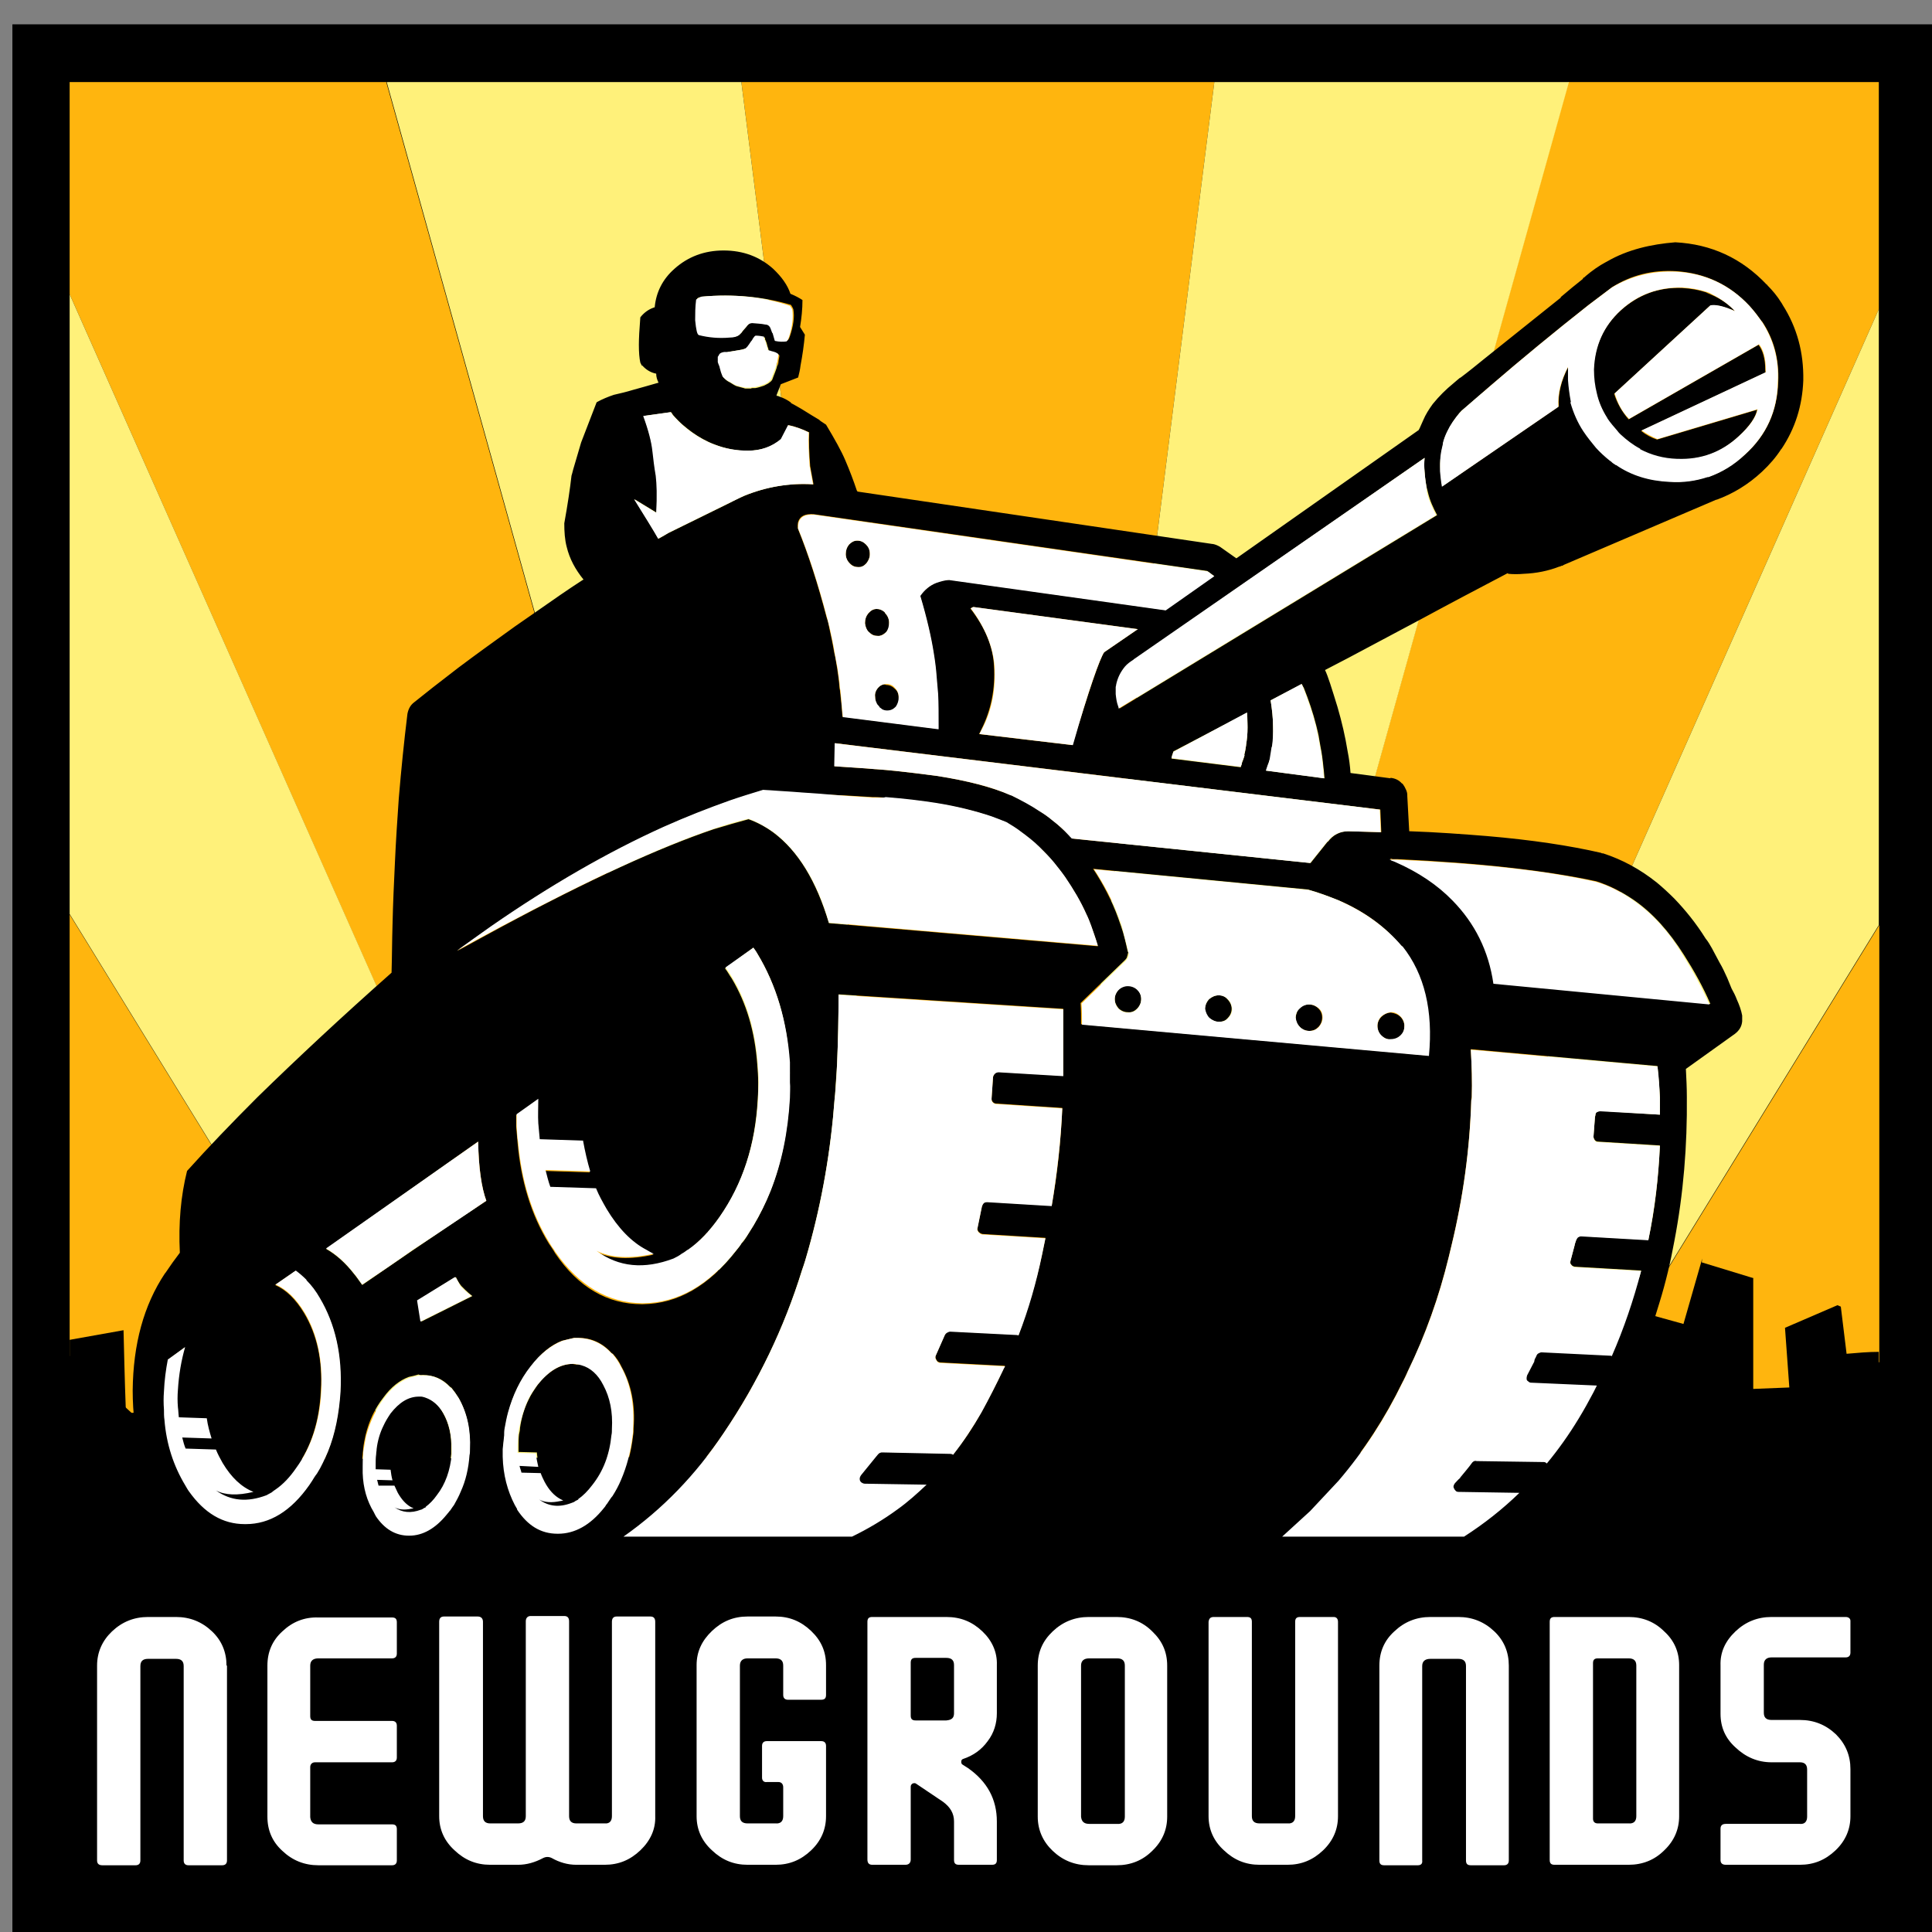 <?xml version="1.0" encoding="utf-8"?>
<!-- Generator: Adobe Illustrator 19.2.1, SVG Export Plug-In . SVG Version: 6.00 Build 0)  -->
<svg version="1.1" id="Layer_1" xmlns="http://www.w3.org/2000/svg" xmlns:xlink="http://www.w3.org/1999/xlink" x="0px" y="0px"
	 viewBox="0 0 52.6 52.6" style="enable-background:new 0 0 52.6 52.6;" xml:space="preserve">
<rect x="0" y="0" width="52.6" height="52.6" fill="#808080" stroke="none"/>
<style type="text/css">
	.st0{fill:#FFB50E;}
	.st1{fill:#FFF17A;}
	.st2{fill:#FFFFFF;}
</style>
<g transform="matrix( 0.131, 0, 0, 0.131, 90.95,179.15) ">
	<g transform="matrix( 1, 0, 0, 1, 0,0) ">
		<g>
			<g id="Layer4_0_FILL">
				<path d="M-691.7-1362.5v400h400v-400H-691.7z"/>
			</g>
		</g>
	</g>
	<g transform="matrix( 1, 0, 0, 1, 0,0) ">
		<g>
			<g id="Layer3_0_FILL">
				<path class="st0" d="M-499.1-1025.5h16.2l41-325h-98.3L-499.1-1025.5 M-679.8-1085.8l65.3,60.3l28.3,0.1l-93.6-152.1V-1085.8
					 M-679.8-1350.5v44.1l124.5,280.8h32l-90.7-324.9H-679.8 M-367.5-1025.6l63.8-58.9v-90.8l-92.1,149.8L-367.5-1025.6
					 M-303.8-1303.3v-47.2h-64.5l-90.6,324.9h32L-303.8-1303.3z"/>
				<path class="st1" d="M-679.8-1306.4v128.8l93.6,152.1l31-0.1L-679.8-1306.4 M-540.2-1350.5h-73.7l90.7,324.9l24.1,0.1
					L-540.2-1350.5 M-368.2-1350.5h-73.7l-41,325l24-0.1L-368.2-1350.5 M-303.8-1175.3v-128l-123.1,277.7l31,0.1L-303.8-1175.3z"/>
			</g>
		</g>
	</g>
	<g transform="matrix( 1, 0, 0, 1, 0,0) ">
		<g>
			<g id="Layer2_0_FILL">
				<path d="M-329.8-1101.9l-10.8-3.3l0.1-0.8l-3.9,13.6l-6.5-1.8l-0.4-7.9h-27.4v36.2l-267.1,1.7c-1.1,0.2-2.2,0.3-3.3,0.5l-4-22.4
					c-2,0.6-5.6,1.1-10.6,1.7l2.1,10.3c-0.4-0.2-2.6-0.1-6.5,0.3c-0.3-7.9-0.4-13.7-0.5-17.3l-11.2,2v98.1h376v-95.6
					c-2.2,0-4.4,0.2-6.7,0.4l-1.2-9.8l-0.7-0.3l-10.9,4.7l0.9,12.4l-7.5,0.3V-1101.9z"/>
			</g>
		</g>
	</g>
	<g transform="matrix( 1, 0, 0, 1, 0,0) ">
		<g>
			<g id="Layer1_0_FILL">
				<path d="M-360.3-1313.2c-0.1,0-0.1,0.1-0.2,0.1c-1.5,0.8-2.9,1.8-4.2,2.9l0,0c-0.2,0.2-0.3,0.3-0.5,0.4c-0.1,0-0.1,0.1-0.1,0.2
					c-1.5,1.2-3,2.4-4.5,3.7c-0.1,0-0.1,0.1-0.1,0.2l-16,12.8c-1.6,1.3-3.2,2.6-4.8,3.8c-0.1,0-0.1,0.1-0.2,0.1h0
					c-0.4,0.3-0.8,0.7-1.3,1.1c-1.6,1.3-3,2.7-4.3,4.3c-0.8,1.1-1.5,2.2-2,3.4c-0.3,0.6-0.5,1.2-0.8,1.8l0-0.1
					c0,0.1-0.1,0.2-0.1,0.3l-37.8,26.6c0,0-0.1,0-0.1,0.1c-1.1-0.8-2.3-1.6-3.4-2.4c-0.5-0.3-1-0.5-1.5-0.6h-0.1l-73.8-10.9
					c0,0,0-0.1,0-0.1c0,0-0.1-0.1-0.1-0.1c-0.7-2.1-1.5-4.2-2.4-6.3c-0.8-1.9-2.2-4.4-4-7.4c-0.9-0.6-1.4-0.9-1.4-1
					c-0.5-0.3-1-0.6-1.5-0.9c-1.4-0.9-2.9-1.8-4.4-2.6c0,0,0,0,0-0.1c-0.7-0.5-1.4-0.9-2.3-1.2c-0.2-0.1-0.3-0.1-0.5-0.2v0.1h0
					l-0.2-0.2l0.9-2.3l3.6-1.4c0.2-0.8,0.4-1.6,0.5-2.5c0.4-2.1,0.7-4.2,0.9-6.4l-1-1.6c0.3-1.8,0.5-3.7,0.5-5.6
					c-0.6-0.4-1.5-0.9-2.5-1.3c-0.6-1.8-1.8-3.5-3.6-5.2c-2.8-2.5-6.2-3.8-10.3-3.8c-4,0-7.4,1.3-10.2,3.8c-2.5,2.2-3.8,4.9-4.1,7.9
					c0,0,0,0.1,0,0.1c-0.1,0-0.2,0.1-0.3,0.1c-1.1,0.4-2,1.1-2.7,2l0,0c-0.2,2.5-0.3,4.4-0.3,5.7c0,1.6,0.1,2.8,0.3,3.7l0.3,0.6
					c0,0,0.1,0.1,0.1,0c0.8,0.9,1.8,1.5,2.9,1.7c0,0.7,0.2,1.3,0.5,1.9c0,0-0.1,0-0.1,0c-1.7,0.5-3.5,1-5.3,1.5
					c-1.3,0.4-2.6,0.7-3.9,1c-1.2,0.4-2.4,0.9-3.5,1.5l-0.1,0.1l-3.2,8.3c-0.5,1.7-1,3.4-1.5,5.1c-0.2,0.6-0.3,1.2-0.5,1.8
					c-0.3,2.7-0.8,6-1.5,9.9c0,1.7,0.1,3.4,0.5,4.9c0.6,2.5,1.8,4.7,3.5,6.8c-0.1,0-0.1,0.1-0.2,0.1h0h0c-3.1,2-6.1,4.1-9.1,6.2
					c-1.6,1.1-3.3,2.3-4.9,3.4c-3.9,2.8-7.8,5.6-11.8,8.6c-1.8,1.4-3.6,2.8-5.3,4.1c-1.3,1-2.6,2.1-3.9,3.1h0
					c-0.8,0.6-1.2,1.4-1.4,2.4c-0.7,5.7-1.3,11.6-1.8,17.6c-0.3,4.3-0.6,8.8-0.8,13.3c-0.2,4.2-0.4,8.5-0.5,13
					c-0.1,3.2-0.1,6.5-0.2,9.9c-10.4,9.2-19.6,17.8-27.8,25.8c-5.4,5.4-10.3,10.5-14.7,15.4c-1.3,5.2-1.8,10.8-1.5,17
					c-1,1.3-2,2.7-3,4.2c0,0-0.1,0.1-0.1,0.1c-4.4,6.6-6.6,14.7-6.7,24.3c0,9.5,2.2,17.7,6.6,24.6c0,0,0,0,0,0
					c4.1,6.5,8.9,10.1,14.5,11.1l2.5,0.2c0,0,0.1,0,0.1,0h0.1c0.1,0,0.2,0,0.3,0c0.1,0,0.1,0,0.2,0c0.1,0,0.1,0,0.1,0
					c1,0,2.4,0,4.3,0h248.4c0.3,0,0.6-0.1,0.9-0.2c2.2-1.2,4.3-2.5,6.3-4.1v0c10.2-7.6,18.2-16.9,24.1-28.2
					c3.7-6.9,6.7-14.1,8.9-21.6c1.3-4.2,2.3-8.4,3.1-12.8c1.9-9.9,2.7-19.9,2.6-30c0-1.9-0.1-3.8-0.2-5.8l10.2-7.3l0,0
					c0.9-0.7,1.4-1.5,1.5-2.6c0,0,0-0.1,0-0.1c0-0.3,0-0.7,0-1v-0.1c-0.2-1.1-0.6-2.2-1.1-3.3l0,0c-0.3-0.8-0.7-1.6-1.1-2.3v0
					c-0.3-0.7-0.6-1.5-0.9-2.2l0,0c-0.5-1.1-1-2.2-1.6-3.2c-0.5-1-1.1-2-1.6-3c-0.4-0.7-0.8-1.4-1.3-2c-2-3.2-4.2-5.9-6.5-8.3
					c-1.2-1.2-2.4-2.3-3.6-3.3c-3.5-2.8-7.2-4.8-11.2-6.1c0,0-0.1,0-0.1,0c-0.1,0-0.2,0-0.3-0.1c-6.5-1.5-14.4-2.7-23.8-3.5
					c-5-0.4-10.3-0.8-16.1-1l-0.4-7.3c0,0,0-0.1,0-0.2c0-0.4-0.1-0.8-0.3-1.2c-0.1-0.2-0.2-0.4-0.3-0.6c-0.1-0.2-0.3-0.4-0.4-0.6
					l0,0l-0.1,0c-0.6-0.7-1.4-1.1-2.4-1.2h0l0,0.1l-8.3-1.1c-0.1-1.5-0.3-3-0.6-4.5c-0.5-3.1-1.2-6.1-2.1-9.2
					c-1.2-3.9-2-6.5-2.6-7.7h0c1.6-0.8,3.2-1.7,4.8-2.5c5.1-2.7,10.3-5.5,15.4-8.2c5.9-3.2,11.8-6.3,17.7-9.4c0.1,0,0.1,0,0.2,0.1h0
					c1,0.1,2.1,0.1,3.2,0c2.6-0.1,5.1-0.6,7.4-1.5c0,0,0.1,0,0.1,0c0.2-0.1,0.4-0.2,0.6-0.2c0,0,0.1,0,0.1-0.1l0,0l31.8-13.6
					c0,0,0.1,0,0.1,0c3.3-1.2,6.5-3.1,9.4-5.8c1.6-1.5,2.9-3,4-4.7l0,0c0,0,0,0,0.1-0.1c2.8-4.2,4.3-8.9,4.5-14.2
					c0.1-5.8-1.3-11-4.3-15.7v0c0-0.1-0.1-0.1-0.1-0.2c-0.1-0.1-0.1-0.2-0.2-0.3c-0.8-1.3-1.8-2.5-2.9-3.6c0,0,0,0,0-0.1h-0.1
					c0,0,0,0,0,0c-5.2-5.5-11.5-8.4-19-8.8C-351.1-1316.8-356-1315.7-360.3-1313.2 M-330.7-1304c1,1.1,1.8,2.1,2.6,3.3l0-0.1
					c2.5,3.7,3.6,7.9,3.4,12.6c-0.2,6-2.4,11-6.8,15c-2.3,2.1-4.8,3.7-7.6,4.7h-0.1c0,0,0,0,0,0c0,0-0.1,0-0.1,0
					c-2.5,0.8-5.1,1.2-7.9,1c-4.1-0.2-7.8-1.3-11.1-3.5c0,0-0.1,0-0.1,0c-0.2-0.2-0.5-0.3-0.7-0.5c-0.2-0.1-0.3-0.3-0.5-0.4
					c-1-0.8-2-1.7-2.9-2.7c-1-1.1-1.9-2.2-2.6-3.4c-1.2-1.9-2.1-3.9-2.7-6l0.1-0.1c-0.3-1.6-0.5-3.1-0.6-4.6c-0.1-1.5-0.1-2.4,0-2.7
					c-1.5,2.9-2.2,5.7-2,8.3l-24.2,16.6c-0.2-1-0.3-2.1-0.4-3.2l0,0c-0.1-1.1-0.1-2.1,0.1-3.1c0.1-0.9,0.3-1.7,0.5-2.6h0v0v-0.1
					v-0.1c0,0,0,0,0,0c0.2-0.8,0.5-1.6,0.9-2.4c0.7-1.4,1.6-2.7,2.6-3.9c0.1-0.1,0.2-0.3,0.4-0.4l5.9-5.1
					c6.5-5.6,13.3-11.2,20.4-16.8l4.9-3.7c4-2.5,8.4-3.6,13.3-3.3C-339.9-1310.8-334.8-1308.4-330.7-1304 M-362.5-1184.4
					c2.8,0.9,5.3,2.2,7.8,3.9c3.9,2.7,7.3,6.5,10.4,11.4c2.1,3.3,4,6.7,5.5,10.2l-44.9-4.3c-1-6.9-3.9-12.6-8.5-17.3
					c-3.1-3.2-7.1-5.9-11.9-8c-0.2-0.1-0.5-0.2-0.8-0.3c-0.2-0.1-0.4-0.2-0.5-0.3c0.2,0,0.4,0,0.5,0.1c0.1,0,0.1,0,0.1,0h0.2
					c0.3,0,0.5,0,0.8,0C-386.5-1188.2-372.7-1186.6-362.5-1184.4 M-349.3-1138.3c0,0.8,0,1.6,0,2.4l-12.4-0.8
					c-0.2,0-0.5,0.1-0.7,0.2c-0.2,0.2-0.3,0.4-0.3,0.6c0,0.2,0,0.3-0.1,0.5l0,0c-0.1,1.3-0.2,2.7-0.3,4c0,0.3,0.1,0.5,0.3,0.8
					c0.2,0.2,0.4,0.3,0.6,0.3l12.9,0.8c-0.3,6.6-1,13.2-2.4,19.6c0,0-0.1,0-0.1,0l-13.9-0.8c-0.2,0-0.4,0.1-0.6,0.2
					c-0.2,0.1-0.3,0.3-0.4,0.6c-0.1,0.3-0.2,0.6-0.3,0.9c0,0,0,0.1,0,0.1c-0.3,1.1-0.6,2.3-0.9,3.4c0,0.2,0,0.4,0,0.5h0
					c0.1,0.2,0.2,0.3,0.4,0.5c0.2,0.1,0.4,0.2,0.5,0.2l13.8,0.8c-1.6,6.1-3.6,12-6.1,17.7c-0.1,0-0.2,0-0.3-0.1l-14.3-0.7
					c-0.2,0-0.4,0.1-0.6,0.2c-0.2,0.1-0.3,0.3-0.4,0.4c-0.1,0.3-0.2,0.6-0.4,0.8l0,0c-0.1,0.1-0.1,0.3-0.1,0.4l0,0
					c0,0.1-0.1,0.2-0.1,0.3v0c-0.4,0.9-0.9,1.8-1.4,2.7c-0.1,0.2-0.1,0.4-0.1,0.7c0,0.2,0.1,0.4,0.3,0.5h0c0.2,0.2,0.3,0.3,0.6,0.3
					l13.7,0.6l-0.7,1.4c-1,1.9-2,3.7-3.1,5.5c-2,3.3-4.2,6.4-6.6,9.3c-0.2-0.2-0.4-0.2-0.6-0.3l-14-0.2c-0.2,0-0.3,0-0.5,0
					c-0.1,0.1-0.3,0.2-0.4,0.3c-0.8,1-1.6,2-2.4,3c0,0-0.1,0.1-0.1,0.1v0.1c-0.4,0.4-0.7,0.8-1.1,1.1c-0.2,0.2-0.2,0.5-0.3,0.8
					c0,0.3,0.1,0.5,0.4,0.7c0.2,0.2,0.4,0.3,0.6,0.3l12.7,0.2c-3.5,3.4-7.3,6.4-11.5,9.1h-37.8l5.8-5.3l5.9-6.3
					c5.3-6.2,9.7-13,13.3-20.4c0.4-0.7,0.7-1.5,1.1-2.3c3.7-7.6,6.5-15.5,8.5-23.7c0.2-0.8,0.4-1.6,0.6-2.5c2.4-9.9,3.8-20,4.1-30.2
					c0-0.1,0-0.3,0.1-0.5c0.1-3.3,0-6.7-0.2-10l38.8,3.5c0.2,2.2,0.4,4.4,0.5,6.5C-349.3-1139-349.3-1138.6-349.3-1138.3
					L-349.3-1138.3 M-398.2-1272.4c-0.1,1-0.1,1.9,0,2.9v0c0.1,1.5,0.3,2.9,0.7,4.3c0.4,1.7,1.1,3.2,1.9,4.7v0l-66,40.2
					c0-0.1-0.1-0.3-0.1-0.5c-0.3-0.8-0.4-1.6-0.5-2.5c0-0.5,0-0.9,0-1.4c0-0.2,0.1-0.4,0.1-0.6c0.2-1.4,0.8-2.6,1.8-3.7
					c0.5-0.6,1.1-1,1.7-1.4c0,0,0-0.1,0.1-0.1L-398.2-1272.4 M-525.2-1266.9L-525.2-1266.9h-0.1c-4.9-0.3-9.7,0.5-14.3,2.4
					c-1.2,0.5-2.3,1.1-3.5,1.7c-2.1,1-4.2,2.1-6.3,3.1c-1.9,0.9-3.8,1.9-5.7,2.8c-0.3,0.1-1,0.6-2.3,1.3c-1.1-1.8-2.7-4.5-5-8.2
					l4.6,2.8c0.2-3.5,0.1-6.1-0.1-7.7c-0.2-1.6-0.4-3.4-0.7-5.2c-0.2-1.8-0.8-4.2-1.9-7.2l5.7-0.8c0.2,0.2,0.3,0.5,0.5,0.7
					c0.6,0.7,1.3,1.4,2,2c0.6,0.5,1.2,1,1.9,1.5c1.4,1,3,1.9,4.6,2.5c2.3,0.9,4.7,1.4,7.1,1.3c2.6,0,4.9-0.8,6.8-2.4l1.5-2.9
					c1.5,0.3,3,0.9,4.3,1.5c-0.1,1.9,0,4.2,0.2,7L-525.2-1266.9 M-457.8-1236.8l-7,4.8c-0.9,1.3-3.1,7.7-6.6,19.3l-19.4-2.3
					c0.2-0.3,0.4-0.7,0.5-1c2-4,2.9-8.4,2.6-13.2c-0.2-3.9-1.8-7.9-4.9-11.9c0.2-0.1,0.4-0.2,0.6-0.3l0,0L-457.8-1236.8
					 M-497-1247.1c-1,0.1-1.9,0.3-2.7,0.6c-1.3,0.6-2.4,1.4-3.4,2.7c1.4,4.7,2.3,8.7,2.8,11.9c0.3,1.9,0.5,3.5,0.6,5
					c0.1,1.3,0.2,2.4,0.3,3.5c0.1,1.9,0.1,4.2,0.1,6.8c0,0.2,0,0.3,0,0.5h-0.1l-19.6-2.5h-0.2c-0.1-1.8-0.3-3.6-0.5-5.4
					c0-0.2-0.1-0.4-0.1-0.6c-0.1-1.4-0.3-2.8-0.5-4.1c-0.2-1-0.3-2.1-0.6-3.2c-0.3-1.8-0.7-3.7-1.1-5.5c-0.1-0.7-0.3-1.3-0.5-1.9
					c-1.8-6.9-3.8-13.1-6-18.5c0-0.5,0-0.9,0.1-1.3c0.4-1.2,1.4-1.7,3.2-1.6l81.8,11.8c0.5,0.3,0.9,0.7,1.4,1l-10.1,7.1L-497-1247.1
					 M-504.3-1206.9L-504.3-1206.9c-2.5-0.3-5.2-0.6-7.9-0.8h0c0,0-0.1,0-0.1,0h0c-1.1-0.1-2.5-0.2-4-0.3c-1.3-0.1-2.8-0.2-4.5-0.3
					l0.1-4.8l113.3,13.8l0.2,4.7l-6.8-0.2c-1.7,0-3.2,0.7-4.3,2.2v-0.1l-3.6,4.5l-49.6-5.1l0,0c0,0,0,0,0-0.1
					c-0.1-0.1-0.3-0.3-0.4-0.4c-0.1,0-0.1-0.1-0.2-0.2c-1-1-2.1-2-3.3-3c-0.9-0.7-1.8-1.4-2.8-2c-1.7-1.2-3.6-2.2-5.7-3.2
					c-0.1,0-0.1-0.1-0.3-0.1c-3.8-1.6-8.9-3-15.3-4C-501.1-1206.5-502.6-1206.7-504.3-1206.9 M-512.9-1201.9c0.2,0,0.4,0,0.6,0
					c0.7,0,1.4,0.1,2.1,0.1c3.8,0.3,7.2,0.7,10.4,1.2c4.4,0.7,8.3,1.6,11.6,2.8c1.1,0.4,2.1,0.8,3.1,1.2c1,0.6,1.9,1.2,2.9,1.9
					c1.4,1,2.7,2.1,4,3.3c1.1,1,2.1,2.1,3,3.2c0.8,1,1.6,2,2.3,3l0,0c1.7,2.5,3.2,5,4.4,7.7c0.4,0.8,0.7,1.6,1,2.4
					c0.4,1.1,0.9,2.5,1.4,4.2l-55.9-4.8c-2.6-8.7-6.4-15-11.5-18.8c-1.6-1.2-3.3-2.1-5.2-2.8c-2.2,0.6-4.7,1.3-7.3,2.1
					c-11.2,3.8-25.9,10.5-44.1,20.3c-3,1.6-6,3.3-9.2,5c2.4-1.7,4.7-3.4,7-5c12.4-8.6,24.4-15.5,35.9-20.7c4.7-2.1,9.3-3.9,13.8-5.5
					c2.4-0.8,4.7-1.5,6.9-2.2c2.1,0.2,4.1,0.3,6.2,0.4c2.3,0.2,4.5,0.3,6.8,0.5C-519.3-1202.3-516.1-1202.1-512.9-1201.9
					 M-450.7-1210.5c0.1-0.3,0.2-0.6,0.3-0.9l15.3-8c0.1,1.1,0.1,2.1,0.1,3.1c0,1.2-0.1,2.4-0.3,3.6v0.1c-0.1,0.7-0.2,1.4-0.4,2
					l0.1,0c-0.1,0.3-0.2,0.7-0.4,1.2c0,0.1,0,0.1-0.1,0.2l-0.1,0.4c0,0.1-0.1,0.3-0.2,0.6c0,0,0,0.1,0,0.1l-14.4-1.8L-450.7-1210.5
					 M-459.8-1169.5c0-0.1,0-0.2-0.1-0.3c-0.4-1.8-0.8-3.6-1.4-5.3c-0.2-0.6-0.4-1.1-0.6-1.7c-1.3-3.6-3.1-7-5.2-10.2l44.6,4.3
					c2.2,0.6,4.3,1.4,6.3,2.2c5.4,2.3,9.8,5.5,13.1,9.5h0.1c4.6,5.8,6.5,13.4,5.5,22.8l-72.1-6.5c0-1.5,0-2.9-0.1-4.4l9.2-8.9
					c0.3-0.3,0.5-0.6,0.5-0.9l0.1-0.2c0-0.1,0-0.1,0-0.3C-459.8-1169.4-459.8-1169.4-459.8-1169.5 M-429.7-1216.6
					c0-1.7-0.2-3.5-0.5-5.4l6.5-3.4c0.1,0.3,0.2,0.5,0.4,0.8c1,2.5,1.9,5.1,2.6,7.9c0.2,0.9,0.5,1.9,0.6,2.8
					c0.1,0.5,0.2,1.1,0.3,1.7l0,0c0.2,0.9,0.4,2.3,0.6,4.3c0.1,0.6,0.1,1.3,0.2,2.1l-12.1-1.6l0.4-1.2c0.1-0.4,0.2-0.8,0.4-1.2
					c0.2-0.8,0.3-1.6,0.4-2.5c0-0.1,0-0.2,0.1-0.3C-429.7-1213.8-429.6-1215.2-429.7-1216.6 M-548.7-1305.8c0.1,0,0.2-0.1,0.3-0.1
					c6.6-0.6,12.8,0,18.5,1.7c0.3,0.4,0.4,0.7,0.5,0.9c0.3,1.6,0,3.5-0.7,5.6l0,0c-0.1,0.3-0.2,0.6-0.5,0.9
					c-0.7,0.1-1.5,0.1-2.4-0.1c0,0,0-0.1-0.1-0.2l-0.4-1.4c0,0-0.1-0.1-0.1-0.1l-0.3-0.8v0c-0.2-0.5-0.6-0.8-1.1-0.9h0
					c-0.9-0.1-1.8-0.2-2.7-0.3c-0.5,0-1,0.3-1.4,0.9l-0.8,0.9c0,0.1-0.1,0.1-0.1,0.2l-0.5,0.5c-0.4,0.4-1.1,0.6-1.9,0.5
					c-2.3,0.2-4.5,0-6.4-0.5c-0.4-0.1-0.6-1.2-0.8-3.1v-0.1c-0.1-1.2,0-2.6,0.2-4.2c0.1-0.1,0.3-0.2,0.5-0.3
					C-548.9-1305.6-548.8-1305.7-548.7-1305.8 M-542.4-1294.5c0.6-0.1,1.2-0.2,1.8-0.3c0.6-0.1,1.2-0.3,1.8-0.5c0,0,0-0.1,0.1-0.1
					c0.1-0.1,0.2-0.3,0.3-0.4c0.1-0.2,0.3-0.4,0.4-0.6c0.1-0.2,0.2-0.4,0.4-0.6c0.1-0.1,0.2-0.3,0.3-0.4c0,0,0.1-0.1,0.1-0.1
					c0.1,0,0.2,0,0.2-0.1c0.6,0,1.2,0.1,1.7,0.2c0,0.1,0.1,0.2,0,0.3c0.1,0.2,0.2,0.4,0.3,0.7c0.1,0.2,0.1,0.4,0.2,0.7
					c0,0.1,0.1,0.3,0.2,0.6c0,0.2,0.1,0.3,0.1,0.4l0,0.1c0.2,0.1,0.4,0.1,0.7,0.2c0.2,0.1,0.4,0.1,0.7,0.2c0.1,0,0.2,0.1,0.3,0.1
					c0.1,0,0.2,0.1,0.3,0.2c0.2,0.1,0.2,0.2,0.2,0.4c-0.1,0.6-0.2,1-0.2,1.3c0,0.2-0.1,0.5-0.3,0.8c0,0.1-0.1,0.3-0.1,0.4
					c-0.2,0.6-0.4,1.1-0.6,1.6l-0.3,0.8c-0.1,0.1-0.2,0.3-0.5,0.5c-0.2,0.2-0.6,0.4-1.2,0.7c-0.6,0.2-1.2,0.4-1.8,0.5
					c-0.2,0-0.4,0-0.5,0c-0.1,0-0.3,0-0.4,0.1c-0.3,0-0.6,0-1,0c-0.2,0-0.3,0-0.5-0.1l-1.5-0.4c-0.5-0.2-0.9-0.5-1.4-0.8
					c-0.5-0.2-0.9-0.6-1.3-1c-0.2-0.5-0.4-1-0.5-1.5c-0.1-0.2-0.1-0.5-0.2-0.7c-0.1-0.3-0.2-0.6-0.3-0.8c0-0.1,0-0.2,0-0.3
					c0,0,0,0,0-0.1v-0.1c0,0,0-0.1,0-0.2c0-0.1,0-0.2,0-0.4c0.1-0.2,0.2-0.4,0.3-0.5c0.1-0.2,0.4-0.3,1-0.5h0.3
					C-543.1-1294.4-542.8-1294.5-542.4-1294.5 M-537.7-1170.6c0.3,0.4,0.5,0.8,0.8,1.2c4,6.6,6.2,14.2,6.7,22.8
					c0.1,1.4,0.1,2.7,0,4.2c0,1,0,2.1,0,3.1v0.1c-0.4,7-1.7,13.4-4,19.3c-1,2.5-2.2,4.9-3.5,7.1c-0.5,0.8-1,1.6-1.5,2.4
					c-0.3,0.5-0.6,0.9-1,1.3c-0.3,0.5-0.7,1-1.1,1.5c-5.7,7.3-12.1,11-19.4,11.1c-0.1,0-0.1,0-0.2,0c-7.1,0-13.2-3.5-18-10.6
					c-0.1-0.2-0.2-0.3-0.3-0.5c-0.3-0.5-0.6-0.9-1-1.5c-3.7-6-5.8-13-6.5-20.9c-0.1-1.1-0.2-2.2-0.3-3.4c0-0.8,0-1.6,0-2.4l4.5-3.2
					c-0.1,1.8-0.1,3.5,0,5.1c0.1,1.1,0.2,2.2,0.3,3.3l9,0.3c0.4,2.2,0.9,4.4,1.5,6.4l-9.3-0.3c0.3,1.2,0.7,2.4,1,3.5l9.5,0.3
					c0.6,1.5,1.4,2.9,2.2,4.3c2.4,4,5.2,6.8,8.3,8.5c0.5,0.3,1,0.5,1.5,0.8c-4.9,1.1-8.9,0.9-11.9-0.6c4.6,3.4,10,3.9,16,1.6l0,0
					c0.6-0.3,1.2-0.6,1.7-1c0.4-0.2,0.8-0.5,1.2-0.8c0.1,0,0.1-0.1,0.2-0.1c2.3-1.7,4.5-4,6.5-6.8c4.8-6.8,7.5-15,8-24.7
					c0,0,0-0.1,0-0.1v0c0.1-1.1,0.1-2.1,0.1-3.2c0-1.3-0.1-2.6-0.2-3.9c-0.5-6.7-2.2-12.6-5.3-17.8c-0.5-0.7-0.9-1.5-1.4-2.1
					L-537.7-1170.6 M-594.9-1130.3c0.1,5.5,0.7,9.6,1.7,12.3c-3.6,2.4-8.7,5.8-15.3,10.3c-3.2,2.2-6.7,4.6-10.5,7.2
					c-0.6-0.8-1.1-1.6-1.7-2.3c-1.8-2.3-3.7-4-5.8-5.2L-594.9-1130.3 M-599.7-1102.1l0.2,0c0.3,0.7,0.7,1.3,1.1,1.8l0.8,0.8
					c0.5,0.5,1,0.9,1.5,1.3l-10.6,5.3l-0.7-4.4L-599.7-1102.1C-599.7-1102.1-599.7-1102.1-599.7-1102.1 M-606.4-1081.8
					c2.2,0,4.1,0.8,5.7,2.5c0.1,0.1,0.1,0.1,0.2,0.1c0.5,0.6,1,1.3,1.5,2.1c1.7,3,2.5,6.5,2.3,10.6c0,0.4,0,0.8-0.1,1.2
					c-0.2,2.7-0.8,5.2-1.8,7.5c-0.4,1-0.9,1.9-1.4,2.8c-0.2,0.3-0.4,0.6-0.7,1c-0.1,0.2-0.3,0.3-0.4,0.5c-0.1,0.2-0.3,0.4-0.5,0.6
					c-2.3,2.8-4.8,4.3-7.7,4.3c0,0-0.1,0-0.1,0c-2.8,0-5.1-1.4-6.9-4.1c0,0-0.1-0.1-0.1-0.2c-0.1-0.2-0.2-0.4-0.3-0.6
					c-1.4-2.3-2.1-5-2.3-8.1c0-0.4,0-0.9,0-1.4c0-0.7,0-1.5,0.1-2.3c0-0.4,0.1-0.8,0.1-1.2c0.1-0.9,0.3-1.9,0.5-2.8
					c0.7-2.9,1.9-5.5,3.7-7.8c1.6-2.2,3.4-3.6,5.3-4.3c0.6-0.1,1.3-0.3,2-0.5C-606.9-1081.7-606.6-1081.8-606.4-1081.8
					 M-577.5-1088.9c0.8-0.2,1.6-0.4,2.5-0.6c0.3,0,0.7,0,1,0c2.7,0,5,1.1,6.9,3.2c0.1,0.1,0.1,0.1,0.2,0.1c0.7,0.8,1.3,1.6,1.8,2.7
					c2,3.6,2.9,7.9,2.5,12.8c0,0.5,0,1-0.1,1.5c-0.4,3.4-1.2,6.4-2.4,9.2c-0.5,1.2-1.2,2.3-1.8,3.4c-0.3,0.4-0.5,0.8-0.8,1.1
					c-0.2,0.2-0.3,0.4-0.5,0.7c-0.2,0.2-0.4,0.5-0.5,0.7c-2.9,3.5-6.1,5.2-9.5,5.3c0,0-0.1,0-0.1,0c-3.4,0-6.2-1.7-8.4-5
					c0-0.1-0.1-0.2-0.1-0.3c-0.1-0.2-0.3-0.5-0.4-0.7c-1.6-2.9-2.4-6.2-2.5-10c0-0.5,0-1,0-1.6c0.1-0.9,0.1-1.8,0.3-2.8
					c0-0.5,0.1-1,0.1-1.5c0.2-1.1,0.4-2.2,0.7-3.3c0.9-3.6,2.5-6.8,4.7-9.6C-582-1086.2-579.8-1088-577.5-1088.9 M-659.4-1084.9
					C-659.4-1084.9-659.4-1084.9-659.4-1084.9l3.5-2.6c-0.9,2.7-1.4,5.7-1.5,8.9c-0.1,1.3-0.1,2.5,0,3.6c0,0.7,0.1,1.4,0.2,2.1
					l5.8,0.2c0.2,1.5,0.6,2.9,1,4.2l-6.1-0.2c0.2,0.8,0.4,1.5,0.7,2.3l6.3,0.2c0.4,1,0.9,1.9,1.4,2.8c1.8,3,3.9,5,6.4,6
					c-3.2,0.7-5.8,0.6-7.8-0.3c3,2.2,6.5,2.5,10.5,1c0.4-0.2,0.7-0.4,1.1-0.6c0.3-0.2,0.6-0.4,0.8-0.6c1.5-1.1,2.9-2.6,4.3-4.5
					c3.2-4.4,4.9-9.8,5.2-16.1v0c0.4-6.3-0.8-11.7-3.5-16.2c-1.7-2.8-3.7-4.8-6-5.8l4.2-2.9c0.8,0.6,1.5,1.2,2.2,1.9
					c0.1,0.1,0.1,0.2,0.1,0.2c1,1,1.9,2.2,2.7,3.6c3.3,5.4,4.7,11.9,4.3,19.5c-0.3,4.5-1.1,8.7-2.6,12.4c-0.6,1.6-1.4,3.2-2.3,4.6
					c-0.3,0.5-0.6,1.1-1,1.5c-0.2,0.3-0.4,0.6-0.6,0.9c-3.8,5.3-8.2,8-13.2,8.1c0,0-0.1,0-0.2,0c-4.6,0-8.5-2.2-11.6-6.8
					c-0.3-0.4-0.5-0.8-0.8-1.3c-2.4-3.9-3.8-8.4-4.3-13.6c-0.1-0.7-0.1-1.4-0.1-2.1c0-1.2,0-2.5,0-3.8
					C-660.1-1080.6-659.8-1082.8-659.4-1084.9 M-564.6-1048.3c8-5.6,14.9-12.8,20.8-21.5c7.1-10.6,12.5-21.8,16.2-33.8
					c0.5-1.4,0.9-2.7,1.3-4.2c2.9-10.3,4.7-20.8,5.5-31.6c0-0.3,0.1-0.7,0.1-1c0.1-2.1,0.3-4.1,0.4-6.2c0.2-4.8,0.3-9.5,0.3-14.3
					l46.7,3v13.9l-13.4-0.8c-0.3,0-0.6,0.1-0.8,0.3c-0.2,0.2-0.3,0.5-0.4,0.8l-0.3,4.4c0,0,0,0.1,0,0.1c0,0.3,0.1,0.5,0.3,0.7
					c0.2,0.2,0.4,0.3,0.8,0.3l13.6,0.9c-0.3,6.8-1,13.6-2.2,20.3c0,0-0.1,0-0.1,0l-13.2-0.8c-0.3,0-0.5,0-0.8,0.2
					c-0.2,0.2-0.3,0.4-0.4,0.7l-0.9,4.4c0,0.2,0,0.4,0,0.6c0.1,0.2,0.2,0.4,0.4,0.5c0.2,0.2,0.4,0.2,0.6,0.3l13.1,0.8
					c-0.2,1.1-0.5,2.3-0.7,3.4c-1.2,5.7-2.9,11.3-4.9,16.8c-0.1,0-0.2,0-0.4-0.1l-13.8-0.7c-0.2,0-0.5,0-0.6,0.2
					c-0.2,0.1-0.3,0.3-0.5,0.5l-1.9,4.3c-0.1,0.2-0.1,0.5,0,0.7c0.1,0.2,0.2,0.4,0.4,0.6c0.2,0.1,0.4,0.2,0.6,0.2l13.4,0.7
					c-0.1,0.2-0.3,0.5-0.4,0.8c-1.4,3-2.9,5.9-4.5,8.8c-1.7,3.1-3.7,6.1-5.9,8.8c-0.2-0.1-0.4-0.2-0.6-0.2l-14.1-0.3
					c-0.2,0-0.3,0-0.5,0.1c-0.1,0.1-0.3,0.2-0.4,0.3l-3.5,4.3c-0.2,0.2-0.3,0.5-0.3,0.8c0,0.3,0.1,0.5,0.3,0.7
					c0.2,0.2,0.5,0.3,0.8,0.3l12.8,0.2c-1.9,1.9-3.9,3.6-6,5.1c-3,2.2-6.1,4.1-9.5,5.7H-564.6 M-574.5-1084c-0.2,0-0.5,0-0.7-0.1
					c-2.6,0-5.1,1.5-7.3,4.3c-0.7,1-1.4,2-1.9,3.1c-0.9,1.8-1.5,3.8-1.8,5.9c0,0.5-0.1,0.9-0.2,1.3c-0.1,0.8-0.1,1.6-0.1,2.3
					c0,0.5,0,0.9,0,1.4l3.8,0.1c0.1,1,0.2,1.9,0.5,2.8l-3.9-0.2c0.1,0.5,0.2,1,0.4,1.4l4,0.1c0.2,0.6,0.5,1.3,0.8,1.8
					c0.9,1.7,2.1,2.9,3.3,3.6c0.2,0.1,0.4,0.2,0.6,0.3c-0.2,0-0.4,0.1-0.6,0.1c-1.8,0.3-3.3,0.2-4.4-0.3c1.9,1.4,4.1,1.7,6.7,0.7
					c0.3-0.1,0.5-0.3,0.8-0.4c0.2-0.1,0.4-0.2,0.6-0.3c0,0,0-0.1,0-0.1c1-0.7,2-1.7,2.9-2.9c2.2-2.9,3.5-6.3,4-10.4
					c0.1-0.4,0.1-0.9,0.1-1.3c0.2-3.5-0.4-6.5-1.8-9.1c-1.2-2.2-2.7-3.6-4.5-4.1C-573.8-1083.9-574.1-1084-574.5-1084
					 M-605.9-1077.2c-0.3-0.1-0.6-0.1-0.9-0.2c-0.2,0-0.3,0-0.5,0c-2.2,0-4.1,1.2-5.9,3.5c-0.6,0.8-1.1,1.7-1.5,2.6
					c-0.7,1.5-1.2,3.1-1.4,4.8c0,0.4-0.1,0.7-0.1,1.1c-0.1,0.7-0.1,1.3-0.1,2c0,0.4,0,0.7,0,1.1l3.1,0.1c0.1,0.8,0.2,1.5,0.4,2.2
					l-3.2-0.1c0.1,0.4,0.2,0.8,0.3,1.2l3.3,0c0.2,0.5,0.5,1,0.7,1.5c0.8,1.4,1.7,2.4,2.8,3c0.2,0.1,0.3,0.1,0.5,0.2
					c-0.2,0-0.3,0.1-0.5,0.1c-1.5,0.3-2.6,0.2-3.5-0.3c1.5,1.2,3.4,1.4,5.5,0.5c0.2-0.1,0.4-0.2,0.6-0.3c0.1-0.1,0.3-0.1,0.4-0.2
					c0,0,0,0,0-0.1c0.8-0.6,1.6-1.4,2.3-2.4c1.8-2.3,2.8-5.2,3.1-8.5c0-0.4,0-0.7,0-1.1c0.1-2.8-0.5-5.3-1.7-7.4
					C-603.1-1075.6-604.4-1076.7-605.9-1077.2 M-457.9-1158c0.5-0.5,0.8-1.2,0.8-2c0-0.7-0.3-1.4-0.8-1.9c-0.5-0.5-1.2-0.8-2-0.8
					c-0.7,0-1.4,0.3-1.9,0.8c-0.5,0.6-0.8,1.2-0.8,1.9c0,0.8,0.3,1.4,0.8,2l0,0c0.5,0.5,1.2,0.8,1.9,0.8
					C-459.1-1157.1-458.5-1157.4-457.9-1158L-457.9-1158 M-441-1160.7c-0.7,0-1.4,0.3-2,0.8c-0.5,0.6-0.8,1.2-0.9,2
					c0,0.8,0.3,1.4,0.9,1.9l0,0c0.6,0.5,1.2,0.8,2,0.8c0.8,0,1.4-0.2,1.9-0.8h0c0.5-0.5,0.8-1.2,0.8-1.9c0-0.7-0.3-1.4-0.9-2h0
					C-439.6-1160.4-440.2-1160.7-441-1160.7 M-425-1156.1c0,0.8,0.3,1.4,0.9,2c0.5,0.5,1.2,0.8,1.9,0.8c0.8,0,1.4-0.3,1.9-0.8h0
					c0.5-0.5,0.8-1.2,0.8-2c0-0.8-0.3-1.4-0.8-1.9h0c-0.5-0.5-1.2-0.8-2-0.8c-0.8,0-1.4,0.3-1.9,0.8
					C-424.7-1157.5-424.9-1156.8-425-1156.1 M-407.2-1152.3L-407.2-1152.3c0.6,0.5,1.2,0.8,2,0.8c0.8,0,1.4-0.3,2-0.8v0
					c0.6-0.5,0.8-1.2,0.8-2c0-0.7-0.3-1.4-0.8-1.9l0,0c-0.5-0.5-1.2-0.8-2-0.9c-0.7,0-1.4,0.3-2,0.9c-0.5,0.5-0.8,1.2-0.8,1.9
					C-408-1153.5-407.7-1152.8-407.2-1152.3 M-511.2-1225.1c-0.2,0.1-0.4,0.3-0.6,0.5c-0.5,0.6-0.7,1.2-0.6,2c0,0.5,0.1,0.9,0.3,1.3
					c0.1,0.2,0.3,0.5,0.5,0.7c0.1,0.1,0.1,0.2,0.2,0.3c0.1,0.1,0.2,0.2,0.4,0.3c0.4,0.2,0.7,0.3,1.1,0.3c0.7,0,1.3-0.3,1.8-0.8
					c0.5-0.5,0.7-1.2,0.6-2c0-0.8-0.2-1.4-0.8-1.9c-0.5-0.5-1.1-0.8-1.8-0.8C-510.5-1225.4-510.9-1225.3-511.2-1225.1 M-512.1-1241
					c-0.5,0-1,0.2-1.4,0.6c-0.1,0.1-0.2,0.2-0.3,0.3c-0.5,0.6-0.7,1.2-0.7,2c0,0,0,0.1,0,0.1c0.1,0.7,0.3,1.4,0.8,1.8
					c0.5,0.5,1.1,0.8,1.8,0.8c0.1,0,0.3,0,0.4,0c0.5-0.1,1-0.4,1.4-0.8h0c0.5-0.5,0.7-1.2,0.6-2c0-0.7-0.3-1.4-0.8-1.9
					c0-0.1-0.1-0.2-0.2-0.3l0,0C-510.9-1240.8-511.5-1241-512.1-1241 M-513.5-1252.3c0-0.1,0-0.1,0-0.2c0-0.8-0.3-1.4-0.8-1.9
					c-0.5-0.5-1-0.8-1.8-0.8c-0.7,0-1.2,0.3-1.7,0.8c-0.5,0.6-0.7,1.2-0.7,2c0,0.8,0.3,1.4,0.8,1.9c0.5,0.5,1.1,0.8,1.8,0.8
					c0.3,0,0.5,0,0.7-0.1c0.4-0.1,0.7-0.4,1-0.7C-513.8-1251.1-513.5-1251.6-513.5-1252.3 M-334.4-1303.2c0.2,0.1,0.5,0.2,0.7,0.3
					c-1.2-1.3-2.8-2.5-4.9-3.4c-0.4-0.2-0.8-0.3-1.1-0.5c-1.5-0.5-3.2-0.8-5-0.9c-4.9-0.2-9.1,1.4-12.8,4.7
					c-3.6,3.3-5.4,7.4-5.6,12.3c0,1.8,0.1,3.4,0.6,5v0c0.5,1.8,1.2,3.4,2.1,5c0,0,0.1,0,0.1,0.1c0,0,0,0.1,0,0.1
					c0.6,0.9,1.3,1.7,2,2.5l0,0c0.2,0.3,0.5,0.5,0.7,0.8l0,0c1.3,1.2,2.6,2.2,4.1,3v0.1c2.3,1.2,4.8,1.9,7.6,2h0.1
					c4.9,0.2,9.2-1.3,12.8-4.7c2.3-2.1,3.6-4,3.9-5.6l-20.8,6.2c-1.2-0.4-2.3-1-3.3-1.8l25.8-12.1c0,0.2,0.1,0,0-0.5
					c0-2.4-0.5-4.1-1.4-5.3l-27,15.5c-1.4-1.6-2.4-3.4-3-5.3l19.9-18.3C-337.8-1304.3-336.3-1303.9-334.4-1303.2z"/>
				<path class="st2" d="M-543.9-1069.7c-5.8,8.7-12.7,15.8-20.8,21.5h47.5c3.3-1.6,6.5-3.5,9.5-5.7c2.1-1.5,4.1-3.3,6-5.1
					l-12.8-0.2c-0.3,0-0.5-0.1-0.8-0.3c-0.2-0.2-0.3-0.4-0.3-0.7c0-0.3,0.1-0.5,0.3-0.8l3.5-4.3c0.1-0.1,0.3-0.3,0.4-0.3
					c0.2-0.1,0.3-0.1,0.5-0.1l14.1,0.3c0.3,0,0.5,0.1,0.6,0.2c2.2-2.8,4.1-5.7,5.9-8.8c1.6-2.9,3.1-5.9,4.5-8.8
					c0.1-0.3,0.3-0.5,0.4-0.8l-13.4-0.7c-0.2,0-0.5-0.1-0.6-0.2c-0.2-0.2-0.3-0.4-0.4-0.6c-0.1-0.2-0.1-0.5,0-0.7l1.9-4.3
					c0.1-0.2,0.3-0.4,0.5-0.5c0.2-0.1,0.4-0.2,0.6-0.2l13.8,0.7c0.1,0,0.3,0,0.4,0.1c2.1-5.4,3.7-11,4.9-16.8
					c0.2-1.1,0.5-2.3,0.7-3.4l-13.1-0.8c-0.2,0-0.4-0.1-0.6-0.3c-0.2-0.1-0.3-0.3-0.4-0.5c-0.1-0.2-0.1-0.4,0-0.6l0.9-4.4
					c0.1-0.3,0.2-0.5,0.4-0.7c0.2-0.2,0.5-0.2,0.8-0.2l13.2,0.8c0,0,0.1,0,0.1,0c1.1-6.7,1.9-13.5,2.2-20.3l-13.6-0.9
					c-0.3,0-0.6-0.1-0.8-0.3c-0.2-0.2-0.3-0.4-0.3-0.7c0,0,0-0.1,0-0.1l0.3-4.4c0-0.3,0.1-0.5,0.4-0.8c0.2-0.2,0.5-0.3,0.8-0.3
					l13.4,0.8v-13.9l-46.7-3c0,4.8-0.1,9.6-0.3,14.3c-0.1,2.1-0.2,4.1-0.4,6.2c0,0.4-0.1,0.7-0.1,1c-0.8,10.8-2.6,21.3-5.5,31.6
					c-0.4,1.4-0.8,2.8-1.3,4.2C-531.3-1091.6-536.7-1080.3-543.9-1069.7 M-659.4-1085C-659.4-1084.9-659.4-1084.9-659.4-1085
					c-0.4,2.1-0.7,4.3-0.8,6.6c-0.1,1.3-0.1,2.5,0,3.8c0,0.7,0,1.5,0.1,2.1c0.4,5.1,1.9,9.6,4.3,13.6c0.3,0.5,0.5,0.9,0.8,1.3
					c3.2,4.5,7,6.8,11.6,6.8c0.1,0,0.1,0,0.2,0c5,0,9.4-2.7,13.2-8.1c0.2-0.3,0.4-0.6,0.6-0.9c0.3-0.5,0.6-1,1-1.5
					c0.9-1.4,1.6-3,2.3-4.6c1.5-3.7,2.3-7.9,2.6-12.4c0.4-7.6-1.1-14.1-4.3-19.5c-0.8-1.4-1.7-2.6-2.7-3.6c0,0-0.1-0.1-0.1-0.2
					c-0.7-0.7-1.4-1.3-2.2-1.9l-4.2,2.9c2.3,1,4.3,3,6,5.8c2.7,4.5,3.8,9.9,3.5,16.2v0c-0.3,6.3-2,11.7-5.2,16.1
					c-1.3,1.9-2.7,3.4-4.3,4.5c-0.3,0.2-0.6,0.4-0.8,0.6c-0.4,0.2-0.7,0.4-1.1,0.6c-4,1.5-7.4,1.2-10.5-1c1.9,1,4.5,1.1,7.8,0.3
					c-2.5-1-4.6-3-6.4-6c-0.5-0.9-1-1.8-1.4-2.8l-6.3-0.2c-0.3-0.7-0.5-1.5-0.7-2.3l6.1,0.2c-0.4-1.3-0.8-2.7-1-4.2l-5.8-0.2
					c-0.1-0.7-0.1-1.4-0.2-2.1c-0.1-1.2-0.1-2.4,0-3.6c0.2-3.2,0.7-6.1,1.5-8.9L-659.4-1085 M-574.9-1089.5
					c-0.9,0.2-1.8,0.4-2.5,0.6c-2.3,0.9-4.5,2.6-6.6,5.3c-2.2,2.8-3.7,6-4.7,9.6c-0.3,1.1-0.5,2.2-0.7,3.3c-0.1,0.5-0.1,1-0.1,1.5
					c-0.1,1-0.2,1.9-0.3,2.8c0,0.6,0,1.1,0,1.6c0.1,3.8,1,7.1,2.5,10c0.1,0.2,0.3,0.5,0.4,0.7c0.1,0.1,0.1,0.2,0.1,0.3
					c2.2,3.3,4.9,5,8.4,5c0,0,0.1,0,0.1,0c3.5,0,6.7-1.8,9.5-5.3c0.2-0.2,0.4-0.5,0.5-0.7c0.2-0.2,0.3-0.4,0.5-0.7
					c0.3-0.4,0.5-0.8,0.8-1.1c0.7-1.1,1.3-2.2,1.8-3.4c1.2-2.8,2-5.8,2.4-9.2c0.1-0.5,0.1-1,0.1-1.5c0.3-5-0.5-9.2-2.5-12.8
					c-0.5-1-1.1-1.9-1.8-2.7c0,0-0.1-0.1-0.2-0.1c-1.9-2.1-4.2-3.1-6.9-3.2C-574.2-1089.5-574.6-1089.5-574.9-1089.5 M-575.2-1084.1
					c0.2,0,0.5,0,0.7,0.1c0.4,0,0.8,0.1,1.1,0.2c1.8,0.5,3.4,1.9,4.5,4.1c1.4,2.6,2,5.6,1.8,9.1c0,0.5,0,0.9-0.1,1.3
					c-0.4,4.1-1.7,7.5-4,10.4c-0.9,1.2-1.9,2.2-2.9,2.9c0,0,0,0.1,0,0.1c-0.2,0.1-0.4,0.2-0.6,0.3c-0.2,0.2-0.5,0.3-0.8,0.4
					c-2.6,1-4.8,0.7-6.7-0.7c1.1,0.6,2.6,0.7,4.4,0.3c0.2,0,0.4-0.1,0.6-0.1c-0.2-0.1-0.4-0.2-0.6-0.3c-1.3-0.7-2.4-1.9-3.3-3.6
					c-0.3-0.6-0.6-1.2-0.8-1.8l-4-0.1c-0.1-0.5-0.3-0.9-0.4-1.4l3.9,0.2c-0.2-0.9-0.4-1.8-0.5-2.8l-3.8-0.1c0-0.4,0-0.9,0-1.4
					c0-0.7,0.1-1.5,0.1-2.3c0.1-0.4,0.1-0.9,0.2-1.3c0.4-2.1,1-4.1,1.8-5.9c0.5-1.1,1.2-2.1,1.9-3.1
					C-580.3-1082.6-577.9-1084.1-575.2-1084.1 M-600.7-1079.2c-1.6-1.7-3.5-2.6-5.7-2.5c-0.3,0-0.6,0-0.8,0c-0.7,0.2-1.4,0.3-2,0.5
					c-1.9,0.7-3.7,2.1-5.3,4.3c-1.7,2.3-2.9,4.9-3.7,7.8c-0.2,0.9-0.3,1.8-0.5,2.8c-0.1,0.4-0.1,0.8-0.1,1.2
					c-0.1,0.8-0.1,1.5-0.1,2.3c0,0.5,0,0.9,0,1.4c0.1,3.1,0.9,5.8,2.3,8.1c0.1,0.2,0.2,0.4,0.3,0.6c0.1,0.1,0.1,0.2,0.1,0.2
					c1.8,2.7,4.1,4.1,6.9,4.1c0,0,0.1,0,0.1,0c2.8,0,5.4-1.5,7.7-4.3c0.2-0.2,0.3-0.4,0.5-0.6c0.1-0.2,0.3-0.3,0.4-0.5
					c0.2-0.3,0.4-0.6,0.7-1c0.5-0.9,1-1.8,1.4-2.8c1-2.2,1.6-4.7,1.8-7.5c0.1-0.4,0.1-0.8,0.1-1.2c0.2-4.1-0.6-7.6-2.3-10.6
					c-0.5-0.8-1-1.5-1.5-2.1C-600.6-1079.1-600.6-1079.2-600.7-1079.2 M-606.8-1077.3c0.3,0,0.7,0.1,0.9,0.2
					c1.5,0.5,2.8,1.6,3.8,3.3c1.2,2.1,1.7,4.6,1.7,7.4c0,0.4,0,0.7,0,1.1c-0.3,3.3-1.3,6.2-3.1,8.5c-0.7,1-1.5,1.8-2.3,2.4
					c0,0,0,0,0,0.1c-0.1,0.1-0.3,0.1-0.4,0.2c-0.2,0.1-0.4,0.3-0.6,0.3c-2.1,0.8-3.9,0.6-5.5-0.5c0.9,0.5,2.1,0.6,3.5,0.3
					c0.2,0,0.3-0.1,0.5-0.1c-0.2-0.1-0.3-0.1-0.5-0.2c-1.1-0.6-2-1.6-2.8-3c-0.2-0.5-0.5-1-0.7-1.5l-3.3,0c-0.1-0.4-0.2-0.8-0.3-1.2
					l3.2,0.1c-0.2-0.7-0.3-1.4-0.4-2.2l-3.1-0.1c0-0.4,0-0.7,0-1.1c0-0.6,0-1.3,0.1-2c0-0.4,0.1-0.7,0.1-1.1
					c0.2-1.7,0.7-3.4,1.4-4.8c0.4-0.9,0.9-1.7,1.5-2.6c1.8-2.3,3.7-3.5,5.9-3.5C-607.1-1077.3-607-1077.3-606.8-1077.3
					 M-599.6-1102.1l-0.2,0c0,0,0,0,0,0l-7.8,4.8l0.7,4.4l10.6-5.3c-0.5-0.4-1-0.8-1.5-1.3l-0.8-0.8
					C-598.9-1100.9-599.2-1101.5-599.6-1102.1 M-593.2-1118c-1-2.7-1.6-6.8-1.7-12.3l-31.6,22.2c2.1,1.2,4,2.9,5.8,5.2
					c0.6,0.7,1.1,1.5,1.7,2.3c3.9-2.6,7.4-5,10.5-7.2C-601.9-1112.1-596.8-1115.6-593.2-1118 M-536.9-1169.4
					c-0.2-0.4-0.5-0.8-0.8-1.2l-5.8,4.1c0.5,0.7,1,1.4,1.4,2.1c3.1,5.1,4.8,11.1,5.3,17.8c0.1,1.3,0.2,2.6,0.2,3.9
					c0,1.1-0.1,2.1-0.1,3.2v0c0,0,0,0.1,0,0.1c-0.5,9.6-3.2,17.8-8,24.7c-2,2.9-4.2,5.2-6.5,6.8c0,0-0.1,0.1-0.2,0.1
					c-0.4,0.3-0.8,0.6-1.2,0.8c-0.5,0.4-1.1,0.7-1.7,1l0,0c-6.1,2.3-11.4,1.8-16-1.6c3,1.5,7,1.7,11.9,0.6c-0.5-0.2-1-0.5-1.5-0.8
					c-3.1-1.6-5.9-4.5-8.3-8.5c-0.8-1.4-1.6-2.8-2.2-4.3l-9.5-0.3c-0.4-1.1-0.7-2.3-1-3.5l9.3,0.3c-0.6-2-1.1-4.2-1.5-6.4l-9-0.3
					c-0.1-1-0.2-2.1-0.3-3.3c-0.1-1.6,0-3.3,0-5.1l-4.5,3.2c0,0.8,0,1.6,0,2.4c0.1,1.2,0.1,2.3,0.3,3.4c0.7,7.9,2.8,14.9,6.5,20.9
					c0.3,0.5,0.6,1,1,1.5c0.1,0.2,0.2,0.4,0.3,0.5c4.9,7,10.9,10.5,18,10.6c0.1,0,0.1,0,0.2,0c7.3-0.1,13.7-3.8,19.4-11.1
					c0.4-0.5,0.8-0.9,1.1-1.5c0.3-0.4,0.7-0.9,1-1.3c0.5-0.8,1-1.6,1.5-2.4c1.3-2.2,2.5-4.6,3.5-7.1c2.3-5.8,3.6-12.2,4-19.3v-0.1
					c0-1,0.1-2.1,0-3.1c0-1.4,0-2.8,0-4.2C-530.7-1155.2-532.9-1162.8-536.9-1169.4 M-540.6-1294.8c-0.6,0.1-1.2,0.2-1.8,0.3
					c-0.4,0.1-0.8,0.1-1.1,0.1h-0.3c-0.6,0.1-0.9,0.3-1,0.5c-0.1,0.2-0.2,0.4-0.3,0.5c0,0.2,0,0.3,0,0.4c0,0.1,0,0.1,0,0.2v0.1
					c0,0,0,0,0,0.1c0,0.1,0,0.2,0,0.3c0.1,0.3,0.2,0.6,0.3,0.8c0.1,0.2,0.1,0.5,0.2,0.7c0.1,0.5,0.3,1,0.5,1.5
					c0.4,0.4,0.8,0.8,1.3,1c0.5,0.3,0.9,0.5,1.4,0.8l1.5,0.4c0.2,0,0.3,0,0.5,0.1c0.3,0,0.6,0,1,0c0.1,0,0.3,0,0.4-0.1
					c0.2,0,0.4,0,0.5,0c0.6-0.1,1.3-0.3,1.8-0.5c0.6-0.2,1-0.4,1.2-0.7c0.3-0.2,0.4-0.4,0.5-0.5l0.3-0.8c0.2-0.5,0.4-1,0.6-1.6
					c0-0.1,0.1-0.3,0.1-0.4c0.1-0.3,0.2-0.6,0.3-0.8c0-0.3,0.1-0.7,0.2-1.3c0-0.2,0-0.3-0.2-0.4c-0.2-0.1-0.3-0.2-0.3-0.2
					c-0.1,0-0.2-0.1-0.3-0.1c-0.2-0.1-0.4-0.1-0.7-0.2c-0.2-0.1-0.4-0.1-0.7-0.2l0-0.1c0-0.1-0.1-0.2-0.1-0.4
					c-0.1-0.3-0.2-0.5-0.2-0.6c-0.1-0.2-0.1-0.4-0.2-0.7c-0.1-0.2-0.2-0.4-0.3-0.7c0-0.1,0-0.2,0-0.3c-0.5-0.1-1.1-0.2-1.7-0.2
					c0,0-0.1,0-0.2,0.1c0,0-0.1,0.1-0.1,0.1c-0.1,0.1-0.2,0.3-0.3,0.4c-0.1,0.2-0.2,0.4-0.4,0.6c-0.1,0.2-0.3,0.4-0.4,0.6
					c-0.1,0.1-0.2,0.3-0.3,0.4c0,0,0,0.1-0.1,0.1C-539.3-1295-539.9-1294.9-540.6-1294.8 M-548.5-1305.9c-0.1,0-0.1,0.1-0.3,0.1
					c-0.1,0.1-0.2,0.1-0.3,0.2c-0.2,0.1-0.3,0.2-0.5,0.3c-0.2,1.6-0.2,3-0.2,4.2v0.1c0.2,2,0.4,3,0.8,3.1c2,0.5,4.1,0.7,6.4,0.5
					c0.8,0,1.5-0.2,1.9-0.5l0.5-0.5c0,0,0.1-0.1,0.1-0.2l0.8-0.9c0.4-0.6,0.8-0.9,1.4-0.9c0.9,0.1,1.8,0.1,2.7,0.3h0
					c0.5,0,0.9,0.3,1.1,0.9v0l0.3,0.8c0,0,0.1,0.1,0.1,0.1l0.4,1.4c0,0.1,0.1,0.2,0.1,0.2c0.9,0.2,1.7,0.2,2.4,0.1
					c0.3-0.3,0.4-0.6,0.5-0.9l0,0c0.7-2.1,0.9-4,0.7-5.6c0-0.2-0.2-0.5-0.5-0.9C-535.7-1305.9-541.9-1306.5-548.5-1305.9
					 M-430.2-1222c0.3,1.9,0.5,3.7,0.5,5.4c0,1.4,0,2.7-0.2,4c0,0.1,0,0.2-0.1,0.3c-0.1,0.8-0.3,1.7-0.4,2.5
					c-0.1,0.4-0.2,0.8-0.4,1.2l-0.4,1.2l12.1,1.6c-0.1-0.7-0.1-1.4-0.2-2.1c-0.2-2-0.4-3.4-0.6-4.3l0,0c-0.1-0.6-0.2-1.1-0.3-1.7
					c-0.2-0.9-0.4-1.9-0.6-2.8c-0.7-2.7-1.6-5.3-2.6-7.9c-0.1-0.3-0.2-0.5-0.4-0.8L-430.2-1222 M-459.8-1169.8c0,0.1,0,0.2,0.1,0.3
					c0,0.1,0,0.1,0,0.2c0,0.1,0,0.2,0,0.3l-0.1,0.2c-0.1,0.4-0.3,0.7-0.5,0.9l-9.2,8.9c0.1,1.5,0.1,2.9,0.1,4.4l72.1,6.5
					c0.9-9.4-0.9-17-5.5-22.8h-0.1c-3.4-4-7.8-7.2-13.1-9.5c-2-0.8-4.1-1.6-6.3-2.2l-44.6-4.3c2.1,3.2,3.9,6.6,5.2,10.2
					c0.2,0.6,0.4,1.1,0.6,1.7C-460.7-1173.3-460.2-1171.6-459.8-1169.8 M-407.2-1152.4L-407.2-1152.4c-0.5-0.5-0.8-1.2-0.8-2
					c0-0.7,0.3-1.4,0.8-1.9c0.6-0.5,1.2-0.8,2-0.9c0.8,0,1.4,0.3,2,0.9l0,0c0.5,0.5,0.8,1.2,0.8,1.9c0,0.8-0.2,1.4-0.8,2v0
					c-0.5,0.5-1.2,0.8-2,0.8C-406-1151.5-406.6-1151.8-407.2-1152.4 M-424.1-1154.1c-0.5-0.5-0.8-1.2-0.9-2c0-0.8,0.3-1.4,0.9-1.9
					c0.5-0.5,1.2-0.8,1.9-0.8c0.8,0,1.4,0.3,2,0.8h0c0.6,0.5,0.8,1.2,0.8,1.9c0,0.8-0.3,1.4-0.8,2h0c-0.5,0.5-1.1,0.8-1.9,0.8
					C-422.9-1153.3-423.6-1153.6-424.1-1154.1 M-443-1159.9c0.6-0.5,1.2-0.8,2-0.8c0.8,0,1.4,0.3,1.9,0.8h0c0.6,0.6,0.8,1.2,0.9,2
					c0,0.8-0.3,1.4-0.8,1.9h0c-0.5,0.6-1.1,0.8-1.9,0.8c-0.7,0-1.4-0.3-2-0.8l0,0c-0.5-0.5-0.8-1.2-0.9-1.9
					C-443.8-1158.7-443.5-1159.4-443-1159.9 M-457.1-1159.9c0,0.8-0.3,1.4-0.8,2l0,0c-0.5,0.6-1.2,0.8-2,0.8c-0.7,0-1.4-0.3-1.9-0.8
					l0,0c-0.5-0.5-0.8-1.2-0.8-2c0-0.7,0.3-1.4,0.8-1.9c0.5-0.5,1.2-0.8,1.9-0.8c0.8,0,1.5,0.3,2,0.8
					C-457.4-1161.3-457.1-1160.7-457.1-1159.9 M-450.4-1211.3c-0.1,0.3-0.2,0.6-0.3,0.9l-0.1,0.4l14.4,1.8c0,0,0-0.1,0-0.1
					c0.1-0.2,0.2-0.4,0.2-0.6l0.1-0.4c0-0.1,0-0.1,0.1-0.2c0.2-0.5,0.3-0.9,0.4-1.2l-0.1,0c0.2-0.7,0.3-1.4,0.4-2v-0.1
					c0.2-1.2,0.3-2.3,0.3-3.6c0-1-0.1-2-0.1-3.1L-450.4-1211.3 M-512.3-1201.8c-0.2,0-0.4,0-0.6,0c-3.2-0.2-6.5-0.4-9.8-0.7
					c-2.2-0.2-4.5-0.3-6.8-0.5c-2-0.1-4.1-0.3-6.2-0.4c-2.3,0.7-4.6,1.4-6.9,2.2c-4.5,1.6-9.1,3.4-13.8,5.5
					c-11.5,5.2-23.5,12.1-35.9,20.7c-2.3,1.6-4.6,3.3-7,5c3.1-1.7,6.2-3.4,9.2-5c18.2-9.7,32.9-16.5,44.1-20.3
					c2.7-0.9,5.1-1.6,7.3-2.1c1.9,0.7,3.6,1.7,5.2,2.8c5.1,3.9,9,10.1,11.5,18.8l55.9,4.8c-0.5-1.7-1-3-1.4-4.2
					c-0.3-0.8-0.6-1.6-1-2.4c-1.2-2.7-2.7-5.2-4.4-7.7l0,0c-0.7-1-1.5-2-2.3-3c-0.9-1.1-2-2.2-3-3.2c-1.2-1.2-2.5-2.2-4-3.3
					c-0.9-0.7-1.9-1.3-2.9-1.9c-1-0.4-2-0.8-3.1-1.2c-3.3-1.1-7.2-2.1-11.6-2.8c-3.2-0.5-6.6-0.9-10.4-1.2
					C-510.8-1201.7-511.6-1201.8-512.3-1201.8 M-504.3-1206.9L-504.3-1206.9c1.6,0.2,3.2,0.4,4.7,0.6c6.4,1,11.5,2.3,15.3,4
					c0.1,0,0.2,0.1,0.3,0.1c2,1,3.9,2,5.7,3.2c1,0.6,2,1.3,2.8,2c1.2,0.9,2.3,1.9,3.3,3c0.1,0.1,0.1,0.1,0.2,0.2
					c0.1,0.2,0.3,0.3,0.4,0.4c0,0,0,0,0,0.1l0,0l49.6,5.1l3.6-4.5v0.1c1.1-1.5,2.6-2.2,4.3-2.2l6.8,0.2l-0.2-4.7l-113.3-13.8
					l-0.1,4.8c1.7,0.1,3.1,0.2,4.5,0.3c1.6,0.1,2.9,0.2,4,0.3h0c0,0,0.1,0,0.1,0h0C-509.4-1207.5-506.8-1207.2-504.3-1206.9
					 M-499.7-1246.4c0.9-0.3,1.8-0.6,2.7-0.6l45,6.3l10.1-7.1c-0.5-0.3-0.9-0.7-1.4-1l-81.8-11.8c-1.8-0.1-2.8,0.4-3.2,1.6
					c-0.1,0.4-0.1,0.8-0.1,1.3c2.2,5.4,4.2,11.6,6,18.5c0.2,0.6,0.3,1.3,0.5,1.9c0.4,1.8,0.8,3.6,1.1,5.5c0.2,1.1,0.4,2.1,0.6,3.2
					c0.2,1.4,0.4,2.8,0.5,4.1c0,0.2,0.1,0.4,0.1,0.6c0.2,1.8,0.3,3.6,0.5,5.4h0.2l19.6,2.5h0.1c0-0.2,0-0.3,0-0.5
					c0-2.6,0-4.9-0.1-6.8c-0.1-1-0.2-2.2-0.3-3.5c-0.1-1.5-0.3-3.2-0.6-5c-0.5-3.2-1.4-7.2-2.8-11.9
					C-502.1-1245-501-1245.9-499.7-1246.4 M-513.5-1252.5c0,0.1,0,0.1,0,0.2c0,0.7-0.3,1.3-0.7,1.8c-0.3,0.3-0.6,0.6-1,0.7
					c-0.2,0.1-0.4,0.1-0.7,0.1c-0.7,0-1.3-0.2-1.8-0.8c-0.5-0.5-0.8-1.2-0.8-1.9c0-0.7,0.2-1.4,0.7-2c0.5-0.5,1-0.8,1.7-0.8
					c0.7,0,1.3,0.3,1.8,0.8C-513.8-1253.9-513.5-1253.3-513.5-1252.5 M-513.5-1240.4c0.4-0.4,0.9-0.6,1.4-0.6c0.6,0,1.1,0.2,1.6,0.6
					l0,0c0.1,0.1,0.2,0.2,0.2,0.3c0.5,0.5,0.8,1.2,0.8,1.9c0,0.8-0.2,1.5-0.6,2h0c-0.4,0.4-0.8,0.7-1.4,0.8c-0.1,0-0.2,0-0.4,0
					c-0.7,0-1.2-0.2-1.8-0.8c-0.5-0.5-0.7-1.1-0.8-1.8c0,0,0-0.1,0-0.1c0-0.7,0.2-1.4,0.7-2
					C-513.7-1240.2-513.6-1240.3-513.5-1240.4 M-511.8-1224.6c0.2-0.2,0.4-0.4,0.6-0.5c0.4-0.2,0.7-0.3,1.1-0.3
					c0.7,0,1.3,0.2,1.8,0.8c0.5,0.5,0.8,1.2,0.8,1.9c0,0.8-0.2,1.4-0.6,2c-0.5,0.5-1,0.8-1.8,0.8c-0.4,0-0.8-0.1-1.1-0.3
					c-0.1-0.1-0.2-0.2-0.4-0.3c-0.1-0.1-0.1-0.2-0.2-0.3c-0.2-0.2-0.4-0.4-0.5-0.7c-0.2-0.4-0.3-0.8-0.3-1.3
					C-512.5-1223.3-512.3-1224-511.8-1224.6 M-464.8-1232l7-4.8l-34.1-4.6l0,0c-0.2,0-0.4,0.1-0.6,0.3c3,4,4.6,8,4.9,11.9
					c0.3,4.8-0.5,9.2-2.6,13.2c-0.2,0.3-0.4,0.7-0.5,1l19.4,2.3C-468-1224.3-465.7-1230.7-464.8-1232 M-525.3-1266.9L-525.3-1266.9
					l-0.7-3.8c-0.2-2.7-0.3-5-0.2-7c-1.4-0.7-2.8-1.2-4.3-1.5l-1.5,2.9c-1.9,1.6-4.2,2.4-6.8,2.4c-2.4,0-4.8-0.4-7.1-1.3
					c-1.6-0.6-3.2-1.5-4.6-2.5c-0.6-0.4-1.2-0.9-1.9-1.5c-0.7-0.6-1.3-1.3-2-2c-0.2-0.2-0.3-0.5-0.5-0.7l-5.7,0.8
					c1.1,3,1.7,5.4,1.9,7.2c0.2,1.8,0.4,3.5,0.7,5.2c0.2,1.6,0.3,4.2,0.1,7.7l-4.6-2.8c2.3,3.7,4,6.4,5,8.2c1.3-0.7,2-1.1,2.3-1.3
					c1.9-0.9,3.8-1.9,5.7-2.8c2.1-1,4.2-2.1,6.3-3.1c1.2-0.6,2.3-1.1,3.5-1.7C-535-1266.4-530.2-1267.2-525.3-1266.9L-525.3-1266.9
					 M-398.2-1269.5c-0.1-1-0.1-1.9,0-2.9l-60.5,41.9c0,0,0,0.1-0.1,0.1c-0.6,0.4-1.2,0.8-1.7,1.4c-0.9,1.1-1.5,2.3-1.8,3.7
					c0,0.2-0.1,0.4-0.1,0.6c0,0.5,0,0.9,0,1.4c0.1,0.9,0.2,1.7,0.5,2.5c0.1,0.2,0.1,0.3,0.1,0.5l66-40.2v0c-0.8-1.5-1.5-3-1.9-4.7
					C-397.8-1266.5-398.1-1267.9-398.2-1269.5L-398.2-1269.5 M-349.3-1135.9c0-0.8,0-1.6,0-2.4v-0.1c0-0.3,0-0.7,0-1
					c-0.1-2.2-0.2-4.4-0.5-6.5l-38.8-3.5c0.2,3.4,0.3,6.7,0.2,10c0,0.2,0,0.3-0.1,0.5c-0.3,10.2-1.7,20.3-4.1,30.2
					c-0.2,0.8-0.4,1.7-0.6,2.5c-2,8.2-4.8,16.1-8.5,23.7c-0.3,0.8-0.7,1.5-1.1,2.3c-3.6,7.4-8,14.2-13.3,20.4l-5.9,6.3l-5.8,5.3
					h37.8c4.2-2.7,8-5.7,11.5-9.1l-12.7-0.2c-0.2,0-0.5-0.1-0.6-0.3c-0.2-0.2-0.3-0.4-0.4-0.7c0-0.3,0.1-0.5,0.3-0.8
					c0.4-0.4,0.7-0.8,1.1-1.1v-0.1c0,0,0.1-0.1,0.1-0.1c0.8-1,1.7-2,2.4-3c0.1-0.1,0.2-0.2,0.4-0.3c0.1,0,0.3-0.1,0.5,0l14,0.2
					c0.2,0,0.4,0.1,0.6,0.3c2.4-2.9,4.6-6,6.6-9.3c1.1-1.8,2.1-3.6,3.1-5.5l0.7-1.4l-13.7-0.6c-0.2,0-0.4-0.1-0.6-0.3h0
					c-0.2-0.1-0.3-0.3-0.3-0.5c0-0.2,0-0.4,0.1-0.7c0.5-0.9,0.9-1.8,1.4-2.7v0c0.1-0.1,0.1-0.2,0.1-0.3l0,0c0-0.1,0.1-0.3,0.1-0.4
					l0,0c0.2-0.3,0.3-0.6,0.4-0.8c0.1-0.2,0.2-0.3,0.4-0.4c0.2-0.1,0.4-0.2,0.6-0.2l14.3,0.7c0.1,0,0.2,0,0.3,0.1
					c2.5-5.7,4.5-11.6,6.1-17.7l-13.8-0.8c-0.2,0-0.4-0.1-0.5-0.2c-0.1-0.1-0.3-0.3-0.4-0.5h0c-0.1-0.2-0.1-0.4,0-0.5
					c0.3-1.1,0.6-2.3,0.9-3.4c0,0,0,0,0-0.1c0.1-0.3,0.2-0.6,0.3-0.9c0.1-0.2,0.2-0.4,0.4-0.6c0.2-0.1,0.4-0.2,0.6-0.2l13.9,0.8
					c0.1,0,0.1,0,0.1,0c1.3-6.5,2.1-13,2.4-19.6l-12.9-0.8c-0.3,0-0.5-0.1-0.6-0.3c-0.2-0.2-0.3-0.5-0.3-0.8c0.1-1.3,0.2-2.7,0.3-4
					l0,0c0-0.1,0-0.3,0.1-0.5c0-0.2,0.1-0.5,0.3-0.6c0.2-0.1,0.5-0.2,0.7-0.2L-349.3-1135.9 M-354.8-1180.4c-2.4-1.7-5-3.1-7.8-3.9
					c-10.2-2.3-23.9-3.8-41.4-4.6c-0.2,0-0.5,0-0.8,0h-0.2c0,0,0,0-0.1,0c-0.2,0-0.3,0-0.5-0.1c0.2,0.1,0.4,0.2,0.5,0.3
					c0.3,0.1,0.6,0.2,0.8,0.3c4.8,2.1,8.8,4.8,11.9,8c4.6,4.7,7.5,10.4,8.5,17.3l44.9,4.3c-1.6-3.5-3.4-6.9-5.5-10.2
					C-347.4-1173.9-350.9-1177.7-354.8-1180.4 M-328.1-1300.7c-0.8-1.1-1.6-2.2-2.6-3.3c-4.1-4.4-9.3-6.8-15.3-7.1
					c-4.9-0.2-9.3,0.9-13.3,3.3l-4.9,3.7c-7.1,5.6-13.9,11.2-20.4,16.8l-5.9,5.1c-0.1,0.1-0.2,0.3-0.4,0.4c-1.1,1.3-2,2.6-2.6,3.9
					c-0.4,0.8-0.7,1.6-0.9,2.4c0,0,0,0.1,0,0v0.1v0.1v0h0c-0.2,0.8-0.4,1.7-0.5,2.6c-0.1,1-0.1,2-0.1,3.1l0,0
					c0.1,1.1,0.2,2.1,0.4,3.2l24.2-16.6c-0.2-2.6,0.5-5.4,2-8.3c0,0.3,0,1.2,0,2.7c0.1,1.5,0.3,3,0.6,4.6l-0.1,0.1
					c0.6,2.1,1.5,4.2,2.7,6c0.8,1.2,1.7,2.3,2.6,3.4c0.9,1,1.9,1.9,2.9,2.7c0.2,0.1,0.3,0.2,0.5,0.4c0.2,0.2,0.5,0.3,0.7,0.5
					c0.1,0,0.1,0,0.1,0c3.2,2.2,6.9,3.3,11.1,3.5c2.8,0.2,5.5-0.2,7.9-1c0,0,0.1,0,0.1,0c0,0,0,0,0,0h0.1c2.8-1,5.3-2.5,7.6-4.7
					c4.4-4,6.7-9,6.8-15C-324.5-1292.8-325.7-1297-328.1-1300.7L-328.1-1300.7 M-333.7-1302.9c-0.2-0.1-0.5-0.2-0.7-0.3
					c-1.9-0.8-3.4-1.1-4.4-0.9l-19.9,18.3c0.6,2,1.5,3.8,3,5.3l27-15.5c0.9,1.1,1.4,2.9,1.4,5.3c0,0.5,0,0.7,0,0.5l-25.8,12.1
					c1,0.7,2.1,1.3,3.3,1.8l20.8-6.2c-0.3,1.6-1.6,3.5-3.9,5.6c-3.6,3.3-7.8,4.9-12.8,4.7h-0.1c-2.8-0.1-5.3-0.8-7.6-2v-0.1
					c-1.5-0.8-2.8-1.8-4.1-3l0,0c-0.2-0.2-0.5-0.5-0.7-0.8l0,0c-0.7-0.8-1.4-1.6-2-2.5c0,0,0-0.1,0-0.1c0,0-0.1,0-0.1-0.1
					c-1-1.6-1.7-3.2-2.1-5v0c-0.4-1.6-0.6-3.2-0.6-5c0.2-4.9,2-9,5.6-12.3c3.6-3.3,7.9-4.8,12.8-4.7c1.8,0.1,3.4,0.4,5,0.9
					c0.4,0.1,0.8,0.3,1.1,0.5C-336.5-1305.4-334.9-1304.2-333.7-1302.9z"/>
			</g>
		</g>
	</g>
	<g transform="matrix( 1, 0, 0, 1, 0,0) ">
		<g>
			<g id="Layer0_0_FILL">
				<path class="st2" d="M-417.1-1031.5h-7c-0.7,0-1,0.3-1,1v40.4c0,1-0.5,1.6-1.6,1.5h-5.8c-1.1,0-1.6-0.5-1.6-1.5v-40.4
					c0-0.7-0.3-1-1-1h-6.9c-0.7,0-1,0.3-1.1,1v40.4c0,2.8,1.1,5.2,3.2,7.1c2.1,2,4.5,3,7.4,3h5.8c2.9,0,5.3-1,7.4-3
					c2.1-2,3.1-4.4,3.1-7.1v-40.4C-416.2-1031.1-416.5-1031.5-417.1-1031.5 M-404.5-1028.5c-2.1,1.9-3.1,4.3-3.1,7.1v40.5
					c0,0.7,0.3,1,1,1h7c0.6,0,1-0.3,0.9-1v-40.4c0-1,0.6-1.5,1.7-1.5h5.8c1.1,0,1.6,0.5,1.6,1.5v40.4c0,0.7,0.3,1,1,1h6.9
					c0.6,0,1-0.3,1-1v-40.5c0-2.8-1-5.2-3-7.1c-2.1-2-4.6-3-7.5-3h-5.8C-399.9-1031.5-402.4-1030.5-404.5-1028.5 M-490.1-1028.5
					c-2.1-2-4.5-3-7.5-3H-513c-0.7,0-1,0.3-1,1v49.4c0,0.7,0.3,1.1,1,1.1h6.9c0.7,0,1.1-0.4,1.1-1.1v-15.1c0-0.3,0.1-0.5,0.4-0.7
					c0.3-0.1,0.6-0.1,0.8,0.1l5.5,3.7c1.5,1.1,2.3,2.4,2.3,4.1v8c0,0.7,0.3,1,1,1h6.9c0.7,0,1-0.3,1-1v-8c0-4.6-2-8.3-6-11.1
					l-1.1-0.7c-0.2-0.1-0.3-0.3-0.3-0.6c0-0.3,0.1-0.5,0.4-0.6c2.1-0.7,3.8-1.9,5.1-3.7c1.3-1.7,1.9-3.7,1.9-5.8v-10
					C-487-1024.2-488.1-1026.6-490.1-1028.5 M-497.6-1023c1.1,0,1.6,0.5,1.6,1.5v10c0,1-0.5,1.4-1.6,1.5h-6.4c-0.7,0-1-0.3-1-1v-11
					c0-0.7,0.3-1,1-1H-497.6 M-462.2-1031.5h-5.8c-2.9,0-5.4,1-7.5,3c-2.1,2-3.1,4.3-3.1,7.1v31.4c0,2.8,1.1,5.2,3.1,7.1
					c2.1,2,4.6,3,7.5,3h5.8c2.9,0,5.4-1,7.4-3c2.1-2,3.1-4.4,3.1-7.1v-31.4c0-2.8-1-5.1-3.1-7.1
					C-456.8-1030.5-459.3-1031.5-462.2-1031.5 M-467.9-1022.9h5.8c1.1,0,1.6,0.5,1.6,1.5v31.4c0,1-0.5,1.6-1.6,1.5h-5.8
					c-1.1,0-1.6-0.5-1.7-1.5v-31.4C-469.6-1022.4-469-1022.9-467.9-1022.9 M-540.5-1021.4c0-1,0.6-1.5,1.6-1.5h5.8
					c1.1,0,1.6,0.5,1.6,1.5v6.1c0,0.7,0.4,1,1,1h6.9c0.7,0,1-0.3,1-1v-6.2c0-2.8-1-5.1-3.1-7.1c-2.1-2-4.5-3-7.4-3h-5.8
					c-2.9,0-5.3,1-7.4,3c-2.1,2-3.2,4.3-3.2,7.1v31.4c0,2.8,1.1,5.2,3.2,7.1c2.1,2,4.5,3,7.4,3h5.8c2.9,0,5.3-1,7.4-3
					c2.1-2,3.1-4.4,3.1-7.1v-14.6c0-0.6-0.3-1-1-1h-11.3c-0.7,0-1,0.4-1,1v6.6c0,0.6,0.4,1,1,0.9h2.4c0.6,0,1,0.4,1,1.1v6
					c0,1-0.5,1.6-1.6,1.5c-1.9,0-3.9,0-5.8,0c-1.1,0-1.6-0.5-1.6-1.5V-1021.4 M-566.1-1031.6c-0.7,0-1,0.4-1,1.1v40.4
					c0,1-0.5,1.6-1.5,1.5h-5.9c-1,0-1.5-0.5-1.5-1.5v-40.5c0-0.7-0.3-1.1-1-1.1h-7c-0.6,0-1,0.4-1,1.1v40.5c0,1-0.5,1.5-1.6,1.5
					h-5.8c-1,0-1.5-0.5-1.5-1.5v-40.4c0-0.7-0.4-1.1-1.1-1.1h-7c-0.7,0-1,0.4-1,1.1v40.4c0,2.8,1.1,5.2,3.2,7.1c2.1,2,4.5,3,7.4,3
					h5.8c1.8,0,3.5-0.5,5.2-1.4c0.6-0.3,1.2-0.3,1.8,0c1.6,0.9,3.3,1.4,5.1,1.4h5.9c2.9,0,5.3-1,7.4-3c2.1-2,3.2-4.4,3.1-7.1v-40.4
					c0-0.7-0.3-1.1-1-1.1H-566.1 M-647.2-1021.4c0-2.8-1-5.2-3-7.1c-2.1-2-4.6-3-7.5-3h-5.8c-2.9,0-5.4,1-7.5,3
					c-2,1.9-3.1,4.3-3.1,7.1v40.5c0,0.7,0.4,1,1.1,1h6.9c0.6,0,1-0.3,1-1v-40.4c0-1,0.5-1.5,1.6-1.5h5.8c1.1,0,1.6,0.5,1.6,1.5v40.4
					c0,0.7,0.4,1,1,1h7c0.6,0,1-0.3,1-1V-1021.4 M-635.6-1028.5c-2.1,1.9-3.1,4.3-3.1,7.1v31.4c0,2.8,1,5.2,3.1,7.1
					c2.1,2,4.6,3,7.5,3h15.3c0.6,0,1-0.3,1-1v-6.5c0-0.7-0.3-1-1-1h-15.3c-1.1,0-1.6-0.5-1.7-1.5v-10.4c0-0.6,0.4-1,1-1h16
					c0.6,0,1-0.3,1-1v-6.6c0-0.6-0.3-1-1-1h-16c-0.7,0-1-0.3-1-1v-10.5c0-1,0.6-1.5,1.7-1.5h15.3c0.6,0,1-0.3,1-1v-6.5
					c0-0.7-0.3-1-1-1h-15.3C-631-1031.5-633.5-1030.5-635.6-1028.5 M-348.4-1028.5c-2-2-4.5-3-7.4-3h-15.4c-0.7,0-1,0.3-1,1v49.5
					c0,0.7,0.3,1,1,1h15.4c2.9,0,5.4-1,7.4-3c2.1-2,3.1-4.4,3.1-7.1v-31.4C-345.3-1024.2-346.3-1026.6-348.4-1028.5 M-355.8-1022.9
					c1.1,0,1.6,0.5,1.6,1.5v31.3c0,1-0.5,1.6-1.6,1.5h-6.4c-0.7,0-1-0.4-1-1v-32.3c0-0.7,0.3-1,1-1H-355.8 M-310.7-1031.5h-15.4
					c-2.9,0-5.4,1-7.5,3c-2.1,2-3.2,4.3-3.1,7.1v10c0,2.8,1,5.1,3.1,7c2.1,2,4.6,3.1,7.5,3.1h5.9c1,0,1.5,0.5,1.5,1.5v9.8
					c0,1-0.5,1.6-1.5,1.5h-15.4c-0.7,0-1.1,0.3-1.1,1v6.5c0,0.7,0.4,1,1.1,1h15.4c2.9,0,5.3-1,7.4-3c2.1-2,3.1-4.4,3.1-7.1v-9.8
					c0-2.8-1-5.2-3-7.2c-2.1-2-4.6-3-7.5-3h-5.9c-1.1,0-1.6-0.5-1.6-1.5c0-3.3,0-6.7,0-10c0-1,0.6-1.5,1.6-1.5h15.4c0.6,0,1-0.3,1-1
					v-6.6C-309.7-1031.1-310-1031.5-310.7-1031.5z"/>
			</g>
		</g>
	</g>
</g>
</svg>
